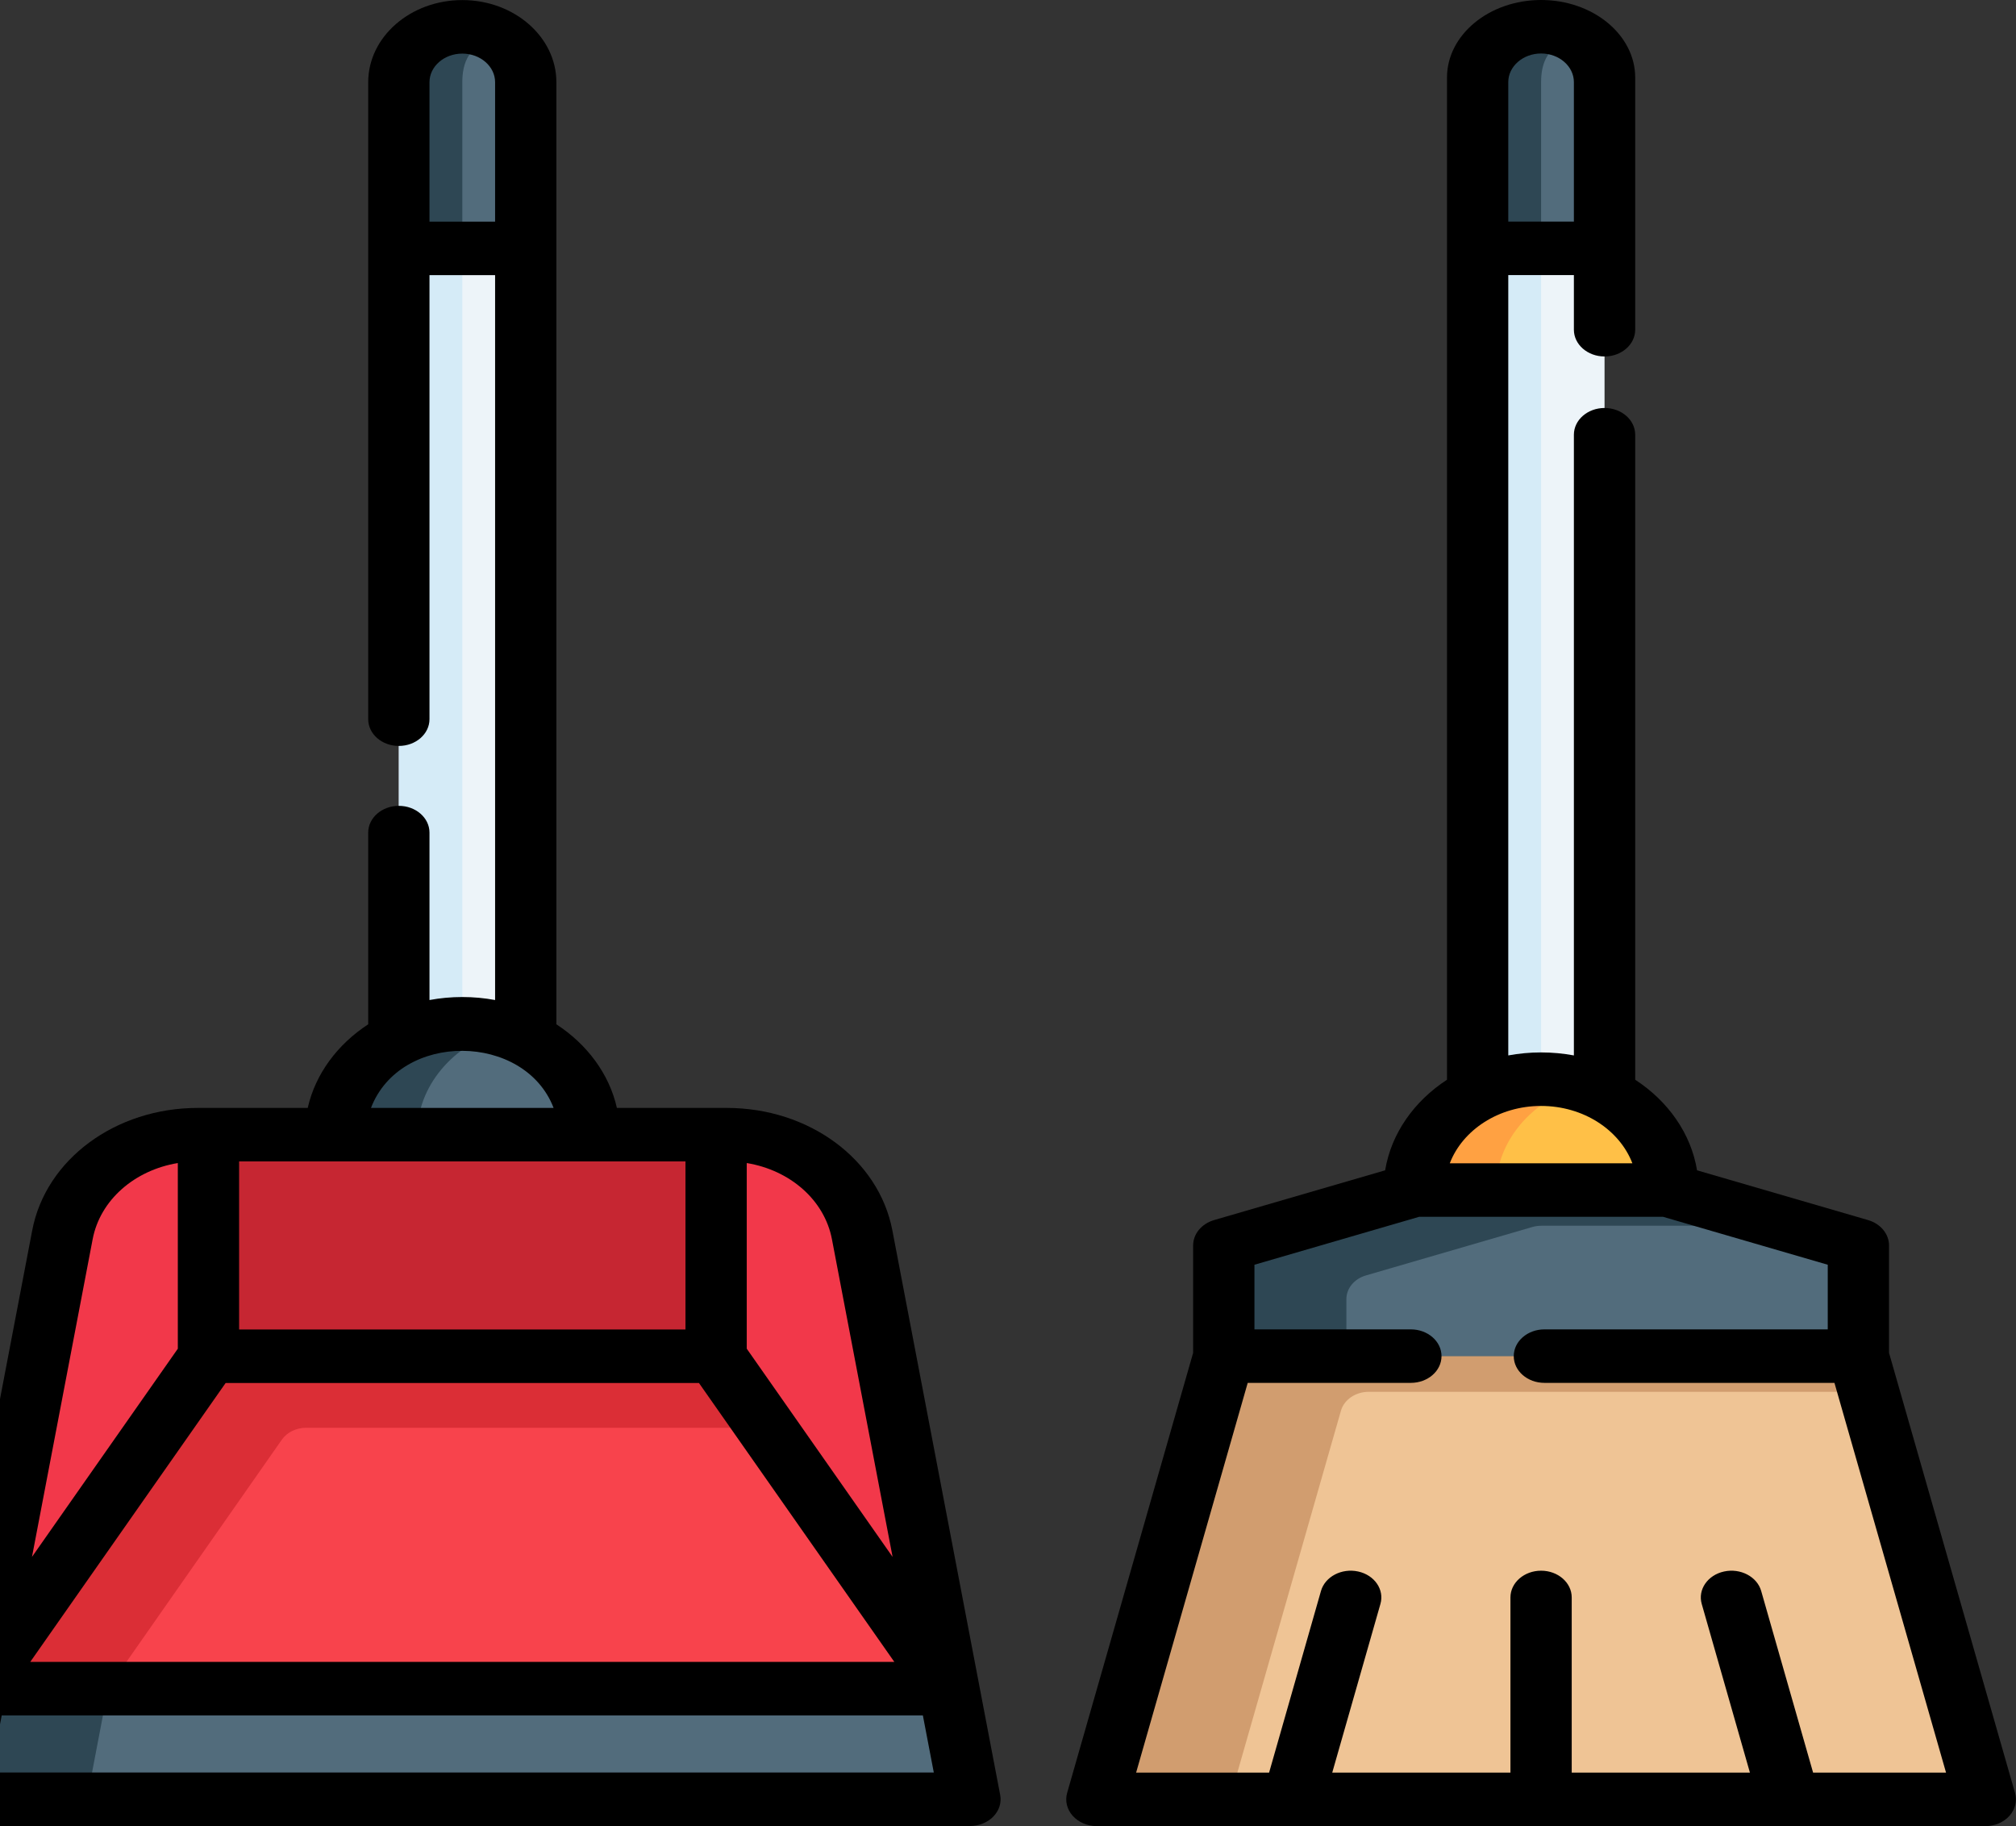 <svg width="53" height="48" viewBox="0 0 53 48" fill="none" xmlns="http://www.w3.org/2000/svg">
<rect x="0" y="0" width="53" height="48" fill="#333333" stroke="none"/>
<g clip-path="url(#clip0_583_66)">
<path d="M42.183 31.281H38.846V2.159C38.846 1.355 39.593 0.703 40.515 0.703C41.436 0.703 42.183 1.355 42.183 2.159V31.281Z" fill="#EDF4F9"/>
<path d="M41.589 1.048C41.299 0.835 40.924 0.706 40.515 0.706C39.593 0.706 38.846 1.358 38.846 2.162V29.825H40.515V2.162C40.515 1.306 41.007 1.042 41.589 1.048V1.048Z" fill="#D5EBF7"/>
<path d="M42.183 6.527H38.846V2.159C38.846 1.355 39.593 0.703 40.515 0.703C41.436 0.703 42.183 1.355 42.183 2.159V6.527Z" fill="#526C7C"/>
<path d="M43.851 31.281H37.178V31.278C37.178 29.67 38.672 28.366 40.515 28.366C42.357 28.366 43.851 29.67 43.851 31.278V31.281H43.851Z" fill="#FFC047"/>
<path d="M41.589 28.52C41.252 28.421 40.891 28.366 40.515 28.366C38.672 28.366 37.178 29.67 37.178 31.278V31.281H39.326V31.278C39.326 29.998 40.273 28.911 41.589 28.52Z" fill="#FFA142"/>
<path d="M52.193 47.297H28.837L32.173 35.647H48.856L52.193 47.297Z" fill="#EFC495"/>
<path d="M35.983 36.584H49.125L48.856 35.647H32.173L28.837 47.297H32.328L35.253 37.081C35.337 36.789 35.638 36.584 35.983 36.584V36.584Z" fill="#D19D6F"/>
<path d="M48.856 35.646H32.173V32.737L37.178 31.281H43.851L48.856 32.737V35.646Z" fill="#526C7C"/>
<path d="M35.91 33.525L40.285 32.252C40.361 32.23 40.442 32.219 40.523 32.219H47.074L43.851 31.281H37.178L32.173 32.737V35.646H35.396V34.148C35.396 33.865 35.603 33.614 35.91 33.525V33.525Z" fill="#2E4754"/>
<path d="M41.589 1.048C41.299 0.835 40.924 0.706 40.515 0.706C39.593 0.706 38.846 1.358 38.846 2.162V6.53H40.515V2.162C40.515 1.715 40.644 1.06 41.589 1.048V1.048Z" fill="#2E4754"/>
<path d="M25.5 47.307H-1.193L1.642 32.47C1.932 30.951 3.437 29.838 5.201 29.838H19.106C20.87 29.838 22.376 30.951 22.666 32.47L25.5 47.307Z" fill="#F2384A"/>
<path d="M24.945 44.401H-0.638L5.481 35.654H18.827L24.945 44.401Z" fill="#F8434C"/>
<path d="M8.051 37.529H20.138L18.827 35.654H5.48L-0.638 44.401H2.822L7.409 37.843C7.545 37.648 7.789 37.529 8.051 37.529V37.529Z" fill="#DB2E36"/>
<path d="M13.822 29.825H10.486V2.162C10.486 1.357 11.233 0.706 12.154 0.706C13.075 0.706 13.822 1.357 13.822 2.162V29.825Z" fill="#EDF4F9"/>
<path d="M-0.638 44.401H24.945L25.5 47.307H-1.193L-0.638 44.401Z" fill="#526C7C"/>
<path d="M-0.638 44.401L-1.193 47.307H2.283L2.838 44.401H-0.638Z" fill="#2E4754"/>
<path d="M13.228 1.047C12.938 0.834 12.563 0.706 12.154 0.706C11.232 0.706 10.486 1.357 10.486 2.162V29.825H12.154V2.162C12.154 1.306 12.646 1.042 13.228 1.047V1.047Z" fill="#D5EBF7"/>
<path d="M13.822 6.529H10.486V2.162C10.486 1.357 11.233 0.706 12.154 0.706C13.075 0.706 13.822 1.357 13.822 2.162V6.529Z" fill="#526C7C"/>
<path d="M13.228 1.047C12.938 0.834 12.563 0.706 12.154 0.706C11.232 0.706 10.486 1.357 10.486 2.162V6.529H12.154V2.162C12.154 1.715 12.283 1.059 13.228 1.047V1.047Z" fill="#2E4754"/>
<path d="M15.49 29.825H8.817V29.822C8.817 28.214 10.311 26.91 12.154 26.91C13.996 26.91 15.49 28.214 15.49 29.822V29.825H15.49Z" fill="#526C7C"/>
<path d="M13.228 27.064C12.891 26.964 12.53 26.91 12.154 26.91C10.311 26.91 8.817 28.214 8.817 29.822V29.825H10.966V29.822C10.966 28.542 11.912 27.455 13.228 27.064V27.064Z" fill="#2E4754"/>
<path d="M5.48 29.825H18.827V35.663H5.48V29.825Z" fill="#C62632"/>
<path d="M23.46 32.341C23.104 30.476 21.273 29.122 19.106 29.122H16.218C16.016 28.227 15.435 27.451 14.627 26.924V2.161C14.627 0.971 13.518 0.002 12.154 0.002C10.79 0.002 9.68 0.971 9.68 2.161V18.904C9.68 19.293 10.04 19.607 10.485 19.607C10.93 19.607 11.291 19.293 11.291 18.904V7.232H13.016V26.286C12.738 26.234 12.449 26.207 12.154 26.207C11.858 26.207 11.569 26.234 11.291 26.286V21.885C11.291 21.497 10.93 21.182 10.485 21.182C10.04 21.182 9.68 21.497 9.68 21.885V26.924C8.873 27.451 8.292 28.227 8.09 29.122H5.201C3.034 29.122 1.203 30.476 0.847 32.341C0.489 34.212 -1.653 45.424 -1.988 47.178C-2.027 47.382 -1.961 47.59 -1.808 47.748C-1.655 47.906 -1.43 47.997 -1.193 47.997H25.5C25.737 47.997 25.962 47.906 26.115 47.748C26.268 47.59 26.334 47.382 26.294 47.178C25.96 45.428 23.817 34.21 23.46 32.341V32.341ZM11.291 5.826V2.161C11.291 1.746 11.678 1.409 12.154 1.409C12.629 1.409 13.016 1.746 13.016 2.161V5.826H11.291ZM18.021 30.528V34.946H6.286V30.528H18.021ZM5.932 36.352H18.375L23.512 43.684H0.795L5.932 36.352ZM21.871 32.572L23.466 40.924L19.632 35.451V30.571C20.77 30.758 21.674 31.542 21.871 32.572ZM14.554 29.122H9.753C10.53 27.099 13.794 27.143 14.554 29.122ZM2.436 32.572C2.633 31.542 3.537 30.758 4.675 30.571V35.451L0.841 40.923L2.436 32.572ZM-0.242 46.59L0.045 45.09H24.262L24.549 46.59H-0.242Z" fill="black"/>
<path d="M52.974 47.126L49.662 35.56V32.737C49.662 32.435 49.44 32.166 49.111 32.07L44.615 30.762C44.455 29.791 43.851 28.943 42.989 28.381V11.427C42.989 11.039 42.628 10.724 42.183 10.724C41.738 10.724 41.377 11.039 41.377 11.427V27.742C41.099 27.691 40.81 27.663 40.515 27.663C40.219 27.663 39.93 27.691 39.652 27.742V7.23H41.377V8.667C41.377 9.055 41.738 9.37 42.183 9.37C42.628 9.37 42.989 9.055 42.989 8.667V2.039C42.989 0.915 41.879 0 40.515 0C39.151 0 38.041 0.915 38.041 2.039V28.381C37.179 28.943 36.575 29.79 36.415 30.762L31.918 32.07C31.589 32.166 31.367 32.435 31.367 32.737V35.56L28.055 47.126C27.995 47.336 28.049 47.559 28.202 47.73C28.354 47.9 28.588 48 28.837 48H52.193C52.441 48 52.675 47.9 52.828 47.73C52.98 47.559 53.034 47.337 52.974 47.126V47.126ZM39.652 5.824V2.159C39.652 1.744 40.039 1.406 40.515 1.406C40.99 1.406 41.377 1.744 41.377 2.159V5.824H39.652V5.824ZM42.915 30.578H38.114C38.45 29.703 39.399 29.07 40.515 29.07C41.63 29.07 42.579 29.702 42.915 30.578ZM47.666 46.594L46.301 41.819C46.194 41.443 45.756 41.213 45.325 41.307C44.893 41.401 44.63 41.783 44.738 42.16L46.005 46.594H41.32V41.989C41.32 41.601 40.96 41.286 40.515 41.286C40.07 41.286 39.709 41.601 39.709 41.989V46.594H35.024L36.291 42.16C36.399 41.783 36.136 41.401 35.705 41.307C35.273 41.213 34.836 41.442 34.728 41.819L33.364 46.594H29.868L32.802 36.349H37.091C37.536 36.349 37.897 36.035 37.897 35.646C37.897 35.258 37.536 34.943 37.091 34.943H32.979V33.244L37.309 31.984H43.721L48.051 33.244V34.943H40.602C40.157 34.943 39.796 35.258 39.796 35.646C39.796 36.035 40.157 36.349 40.602 36.349H48.227L51.161 46.594H47.666Z" fill="black"/>
</g>
<defs>
<clipPath id="clip0_583_66">
<rect width="55" height="48" fill="white" transform="translate(-2)"/>
</clipPath>
</defs>
</svg>
